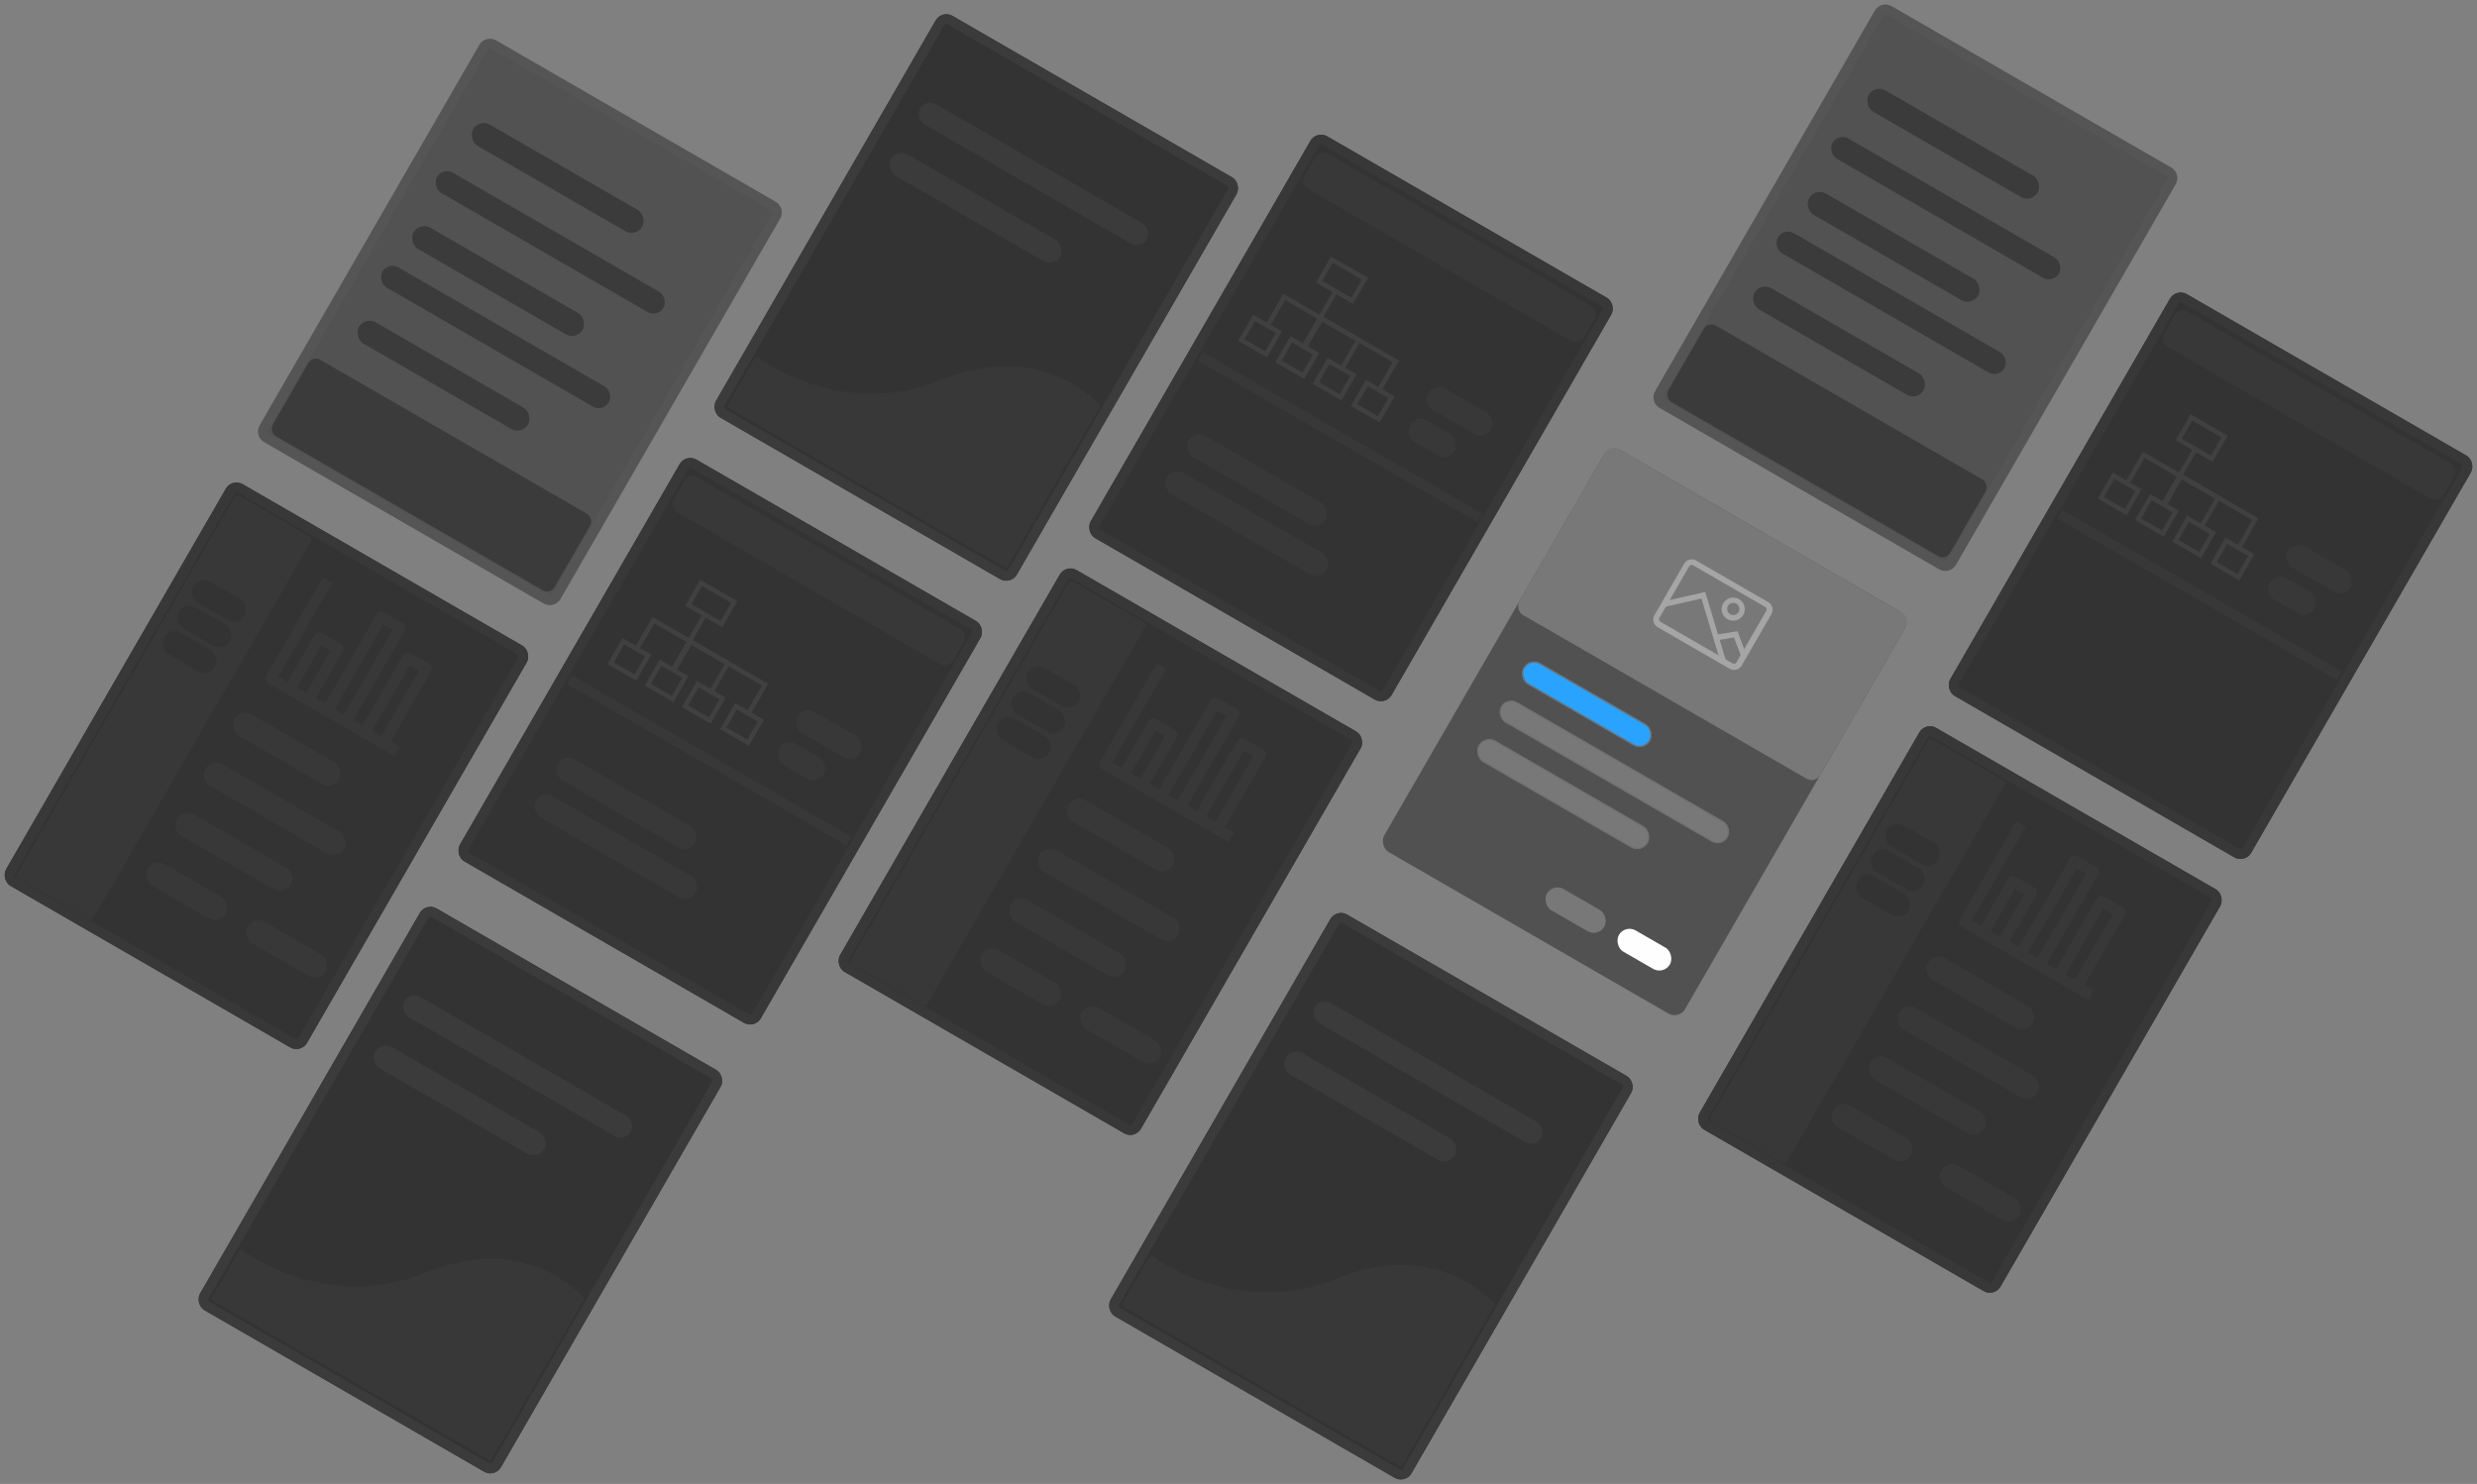 <svg xmlns="http://www.w3.org/2000/svg" xmlns:xlink="http://www.w3.org/1999/xlink" width="2017.845" height="1209.042" viewBox="0 0 2017.845 1209.042">
  <rect x="0" y="0" width="2017.845" height="1209.042" fill="#808080" stroke="none"/>
  <defs>
    <clipPath id="clip-path">
      <rect id="Rectangle_25" data-name="Rectangle 25" width="214" height="104" transform="translate(1614 426)" fill="#404040" stroke="#707070" stroke-width="1"/>
    </clipPath>
    <clipPath id="clip-path-3">
      <rect id="Rectangle_24" data-name="Rectangle 24" width="149" height="97" transform="translate(1345 380)" fill="#383838" stroke="#383838" stroke-width="1"/>
    </clipPath>
    <clipPath id="clip-path-4">
      <rect id="Rectangle_6" data-name="Rectangle 6" width="94" height="63" transform="translate(0.087 -0.044)" fill="#a5a5a5" stroke="#707070" stroke-width="1"/>
    </clipPath>
  </defs>
  <g id="Group_24" data-name="Group 24" transform="translate(66.622 -47.25)">
    <g id="Group_22" data-name="Group 22" transform="translate(370.852 -135.696) rotate(30)">
      <g id="Group_4" data-name="Group 4" transform="translate(-25.949 -352.57)">
        <g id="Rectangle_3" data-name="Rectangle 3" transform="translate(407 353)" fill="#333" stroke="#3b3b3b" stroke-width="8">
          <rect width="283" height="378" rx="10" stroke="none"/>
          <rect x="4" y="4" width="275" height="370" rx="6" fill="none"/>
        </g>
        <rect id="Rectangle_8" data-name="Rectangle 8" width="213" height="19" rx="9.5" transform="translate(432 422)" fill="#3b3b3b"/>
        <rect id="Rectangle_9" data-name="Rectangle 9" width="159" height="20" rx="10" transform="translate(432 469)" fill="#3b3b3b"/>
        <path id="Path_4" data-name="Path 4" d="M517.98,1842.215v47.639H781.215V1736.917s-66.982-25.058-122.3,46.045-140.931,59.253-140.931,59.253Z" transform="translate(-101 -1169)" fill="#383838"/>
      </g>
      <g id="Group_7" data-name="Group 7" transform="translate(-1093.819 66.819)">
        <g id="Rectangle_3-2" data-name="Rectangle 3" transform="translate(1475 351)" fill="#333" stroke="#383838" stroke-width="8">
          <rect width="283" height="378" rx="10" stroke="none"/>
          <rect x="4" y="4" width="275" height="370" rx="6" fill="none"/>
        </g>
        <path id="Path_8" data-name="Path 8" d="M8,0H255a8,8,0,0,1,8,8V25a8,8,0,0,1-8,8H8a8,8,0,0,1-8-8V8A8,8,0,0,1,8,0Z" transform="translate(1485 363)" fill="#383838"/>
        <rect id="Rectangle_37" data-name="Rectangle 37" width="263" height="8" transform="translate(1485 554)" fill="#383838"/>
        <rect id="Rectangle_35" data-name="Rectangle 35" width="59" height="20" rx="10" transform="translate(1661 481)" fill="#383838"/>
        <rect id="Rectangle_36" data-name="Rectangle 36" width="42" height="20" rx="10" transform="translate(1661 511)" fill="#383838"/>
        <rect id="Rectangle_31" data-name="Rectangle 31" width="129" height="20" rx="10" transform="translate(1511 612)" fill="#383838"/>
        <rect id="Rectangle_32" data-name="Rectangle 32" width="150" height="20" rx="10" transform="translate(1511 647)" fill="#383838"/>
        <g id="Mask_Group_3" data-name="Mask Group 3" transform="translate(-167 8)" clip-path="url(#clip-path)">
          <g id="iconfinder_flow_chart_172564" transform="translate(1672.446 426)">
            <rect id="Rectangle_26" data-name="Rectangle 26" width="31.116" height="20.8" transform="translate(33.061 2.08)" fill="none" stroke="#404040" stroke-linecap="round" stroke-miterlimit="10" stroke-width="3.76"/>
            <rect id="Rectangle_27" data-name="Rectangle 27" width="23.337" height="20.8" transform="translate(36.95 74.88)" fill="none" stroke="#404040" stroke-linecap="round" stroke-miterlimit="10" stroke-width="3.76"/>
            <rect id="Rectangle_28" data-name="Rectangle 28" width="23.337" height="20.8" transform="translate(1.945 74.88)" fill="none" stroke="#404040" stroke-linecap="round" stroke-miterlimit="10" stroke-width="3.76"/>
            <rect id="Rectangle_29" data-name="Rectangle 29" width="23.337" height="20.8" transform="translate(71.956 74.88)" fill="none" stroke="#404040" stroke-linecap="round" stroke-miterlimit="10" stroke-width="3.76"/>
            <rect id="Rectangle_33" data-name="Rectangle 33" width="23.337" height="20.8" transform="translate(107.956 74.88)" fill="none" stroke="#404040" stroke-linecap="round" stroke-miterlimit="10" stroke-width="3.76"/>
            <rect id="Rectangle_30" data-name="Rectangle 30" width="97.237" height="104" fill="none"/>
            <line id="Line_1" data-name="Line 1" y1="52" transform="translate(48.619 22.88)" fill="none" stroke="#404040" stroke-linecap="round" stroke-miterlimit="10" stroke-width="3.76"/>
            <path id="Path_5" data-name="Path 5" d="M83.171,70.28V43.24H13.16V70.28" transform="translate(36.453 4.6)" fill="none" stroke="#404040" stroke-linecap="round" stroke-miterlimit="10" stroke-width="3.76"/>
            <path id="Path_6" data-name="Path 6" d="M83.171,70.28V43.24H13.16V70.28" transform="translate(1.453 4.6)" fill="none" stroke="#404040" stroke-linecap="round" stroke-miterlimit="10" stroke-width="3.76"/>
          </g>
        </g>
      </g>
      <g id="Group_18" data-name="Group 18" transform="translate(-26.278 487.378)">
        <g id="Rectangle_3-3" data-name="Rectangle 3" transform="translate(407 353)" fill="#333" stroke="#3b3b3b" stroke-width="8">
          <rect width="283" height="378" rx="10" stroke="none"/>
          <rect x="4" y="4" width="275" height="370" rx="6" fill="none"/>
        </g>
        <rect id="Rectangle_8-2" data-name="Rectangle 8" width="213" height="19" rx="9.5" transform="translate(432 422)" fill="#3b3b3b"/>
        <rect id="Rectangle_9-2" data-name="Rectangle 9" width="159" height="20" rx="10" transform="translate(432 469)" fill="#3b3b3b"/>
        <path id="Path_4-2" data-name="Path 4" d="M517.98,1842.215v47.639H781.215V1736.917s-66.982-25.058-122.3,46.045-140.931,59.253-140.931,59.253Z" transform="translate(-101 -1169)" fill="#383838"/>
      </g>
    </g>
    <g id="Group_23" data-name="Group 23">
      <g id="Group_17" data-name="Group 17" transform="translate(-230.793 -733.213) rotate(30)">
        <g id="Group_10" data-name="Group 10" transform="translate(39.288 -201.565)">
          <g id="Rectangle_3-4" data-name="Rectangle 3" transform="translate(1475 351)" fill="#333" stroke="#383838" stroke-width="8">
            <rect width="283" height="378" rx="10" stroke="none"/>
            <rect x="4" y="4" width="275" height="370" rx="6" fill="none"/>
          </g>
          <path id="Path_8-2" data-name="Path 8" d="M8,0H255a8,8,0,0,1,8,8V25a8,8,0,0,1-8,8H8a8,8,0,0,1-8-8V8A8,8,0,0,1,8,0Z" transform="translate(1485 363)" fill="#383838"/>
          <rect id="Rectangle_37-2" data-name="Rectangle 37" width="263" height="8" transform="translate(1485 554)" fill="#383838"/>
          <rect id="Rectangle_35-2" data-name="Rectangle 35" width="59" height="20" rx="10" transform="translate(1661 481)" fill="#383838"/>
          <rect id="Rectangle_36-2" data-name="Rectangle 36" width="42" height="20" rx="10" transform="translate(1661 511)" fill="#383838"/>
          <rect id="Rectangle_31-2" data-name="Rectangle 31" width="129" height="20" rx="10" transform="translate(1511 612)" fill="#383838"/>
          <rect id="Rectangle_32-2" data-name="Rectangle 32" width="150" height="20" rx="10" transform="translate(1511 647)" fill="#383838"/>
          <g id="Mask_Group_3-2" data-name="Mask Group 3" transform="translate(-167 8)" clip-path="url(#clip-path)">
            <g id="iconfinder_flow_chart_172564-2" data-name="iconfinder_flow_chart_172564" transform="translate(1672.446 426)">
              <rect id="Rectangle_26-2" data-name="Rectangle 26" width="31.116" height="20.8" transform="translate(33.061 2.08)" fill="none" stroke="#404040" stroke-linecap="round" stroke-miterlimit="10" stroke-width="3.76"/>
              <rect id="Rectangle_27-2" data-name="Rectangle 27" width="23.337" height="20.8" transform="translate(36.95 74.88)" fill="none" stroke="#404040" stroke-linecap="round" stroke-miterlimit="10" stroke-width="3.76"/>
              <rect id="Rectangle_28-2" data-name="Rectangle 28" width="23.337" height="20.8" transform="translate(1.945 74.88)" fill="none" stroke="#404040" stroke-linecap="round" stroke-miterlimit="10" stroke-width="3.76"/>
              <rect id="Rectangle_29-2" data-name="Rectangle 29" width="23.337" height="20.8" transform="translate(71.956 74.88)" fill="none" stroke="#404040" stroke-linecap="round" stroke-miterlimit="10" stroke-width="3.76"/>
              <rect id="Rectangle_33-2" data-name="Rectangle 33" width="23.337" height="20.8" transform="translate(107.956 74.88)" fill="none" stroke="#404040" stroke-linecap="round" stroke-miterlimit="10" stroke-width="3.76"/>
              <rect id="Rectangle_30-2" data-name="Rectangle 30" width="97.237" height="104" fill="none"/>
              <line id="Line_1-2" data-name="Line 1" y1="52" transform="translate(48.619 22.88)" fill="none" stroke="#404040" stroke-linecap="round" stroke-miterlimit="10" stroke-width="3.76"/>
              <path id="Path_5-2" data-name="Path 5" d="M83.171,70.28V43.24H13.16V70.28" transform="translate(36.453 4.6)" fill="none" stroke="#404040" stroke-linecap="round" stroke-miterlimit="10" stroke-width="3.76"/>
              <path id="Path_6-2" data-name="Path 6" d="M83.171,70.28V43.24H13.16V70.28" transform="translate(1.453 4.6)" fill="none" stroke="#404040" stroke-linecap="round" stroke-miterlimit="10" stroke-width="3.76"/>
            </g>
          </g>
        </g>
        <g id="Group_9" data-name="Group 9" transform="translate(377.152 208.561)">
          <g id="Rectangle_3-5" data-name="Rectangle 3" transform="translate(1137 349)" fill="#333" stroke="#383838" stroke-width="8">
            <rect width="283" height="378" rx="10" stroke="none"/>
            <rect x="4" y="4" width="275" height="370" rx="6" fill="none"/>
          </g>
          <g id="Path_7" data-name="Path 7" transform="translate(1218.5 358.5) rotate(90)" fill="#383838">
            <path d="M 357 71.5 L 3 71.5 C 1.622 71.5 0.5 70.379 0.5 69 L 0.5 3 C 0.5 1.622 1.622 0.5 3 0.5 L 357 0.5 C 358.379 0.5 359.5 1.622 359.5 3 L 359.5 69 C 359.5 70.379 358.379 71.5 357 71.5 Z" stroke="none"/>
            <path d="M 3 1 C 1.897 1 1 1.897 1 3 L 1 69 C 1 70.103 1.897 71 3 71 L 357 71 C 358.103 71 359 70.103 359 69 L 359 3 C 359 1.897 358.103 1 357 1 L 3 1 M 3 0 L 357 0 C 358.657 0 360 1.343 360 3 L 360 69 C 360 70.657 358.657 72 357 72 L 3 72 C 1.343 72 0 70.657 0 69 L 0 3 C 0 1.343 1.343 0 3 0 Z" stroke="none" fill="#383838"/>
          </g>
          <g id="Rectangle_15" data-name="Rectangle 15" transform="translate(1237 508)" fill="#383838" stroke="#383838" stroke-width="1">
            <rect width="98" height="20" rx="10" stroke="none"/>
            <rect x="0.5" y="0.5" width="97" height="19" rx="9.5" fill="none"/>
          </g>
          <g id="Rectangle_22" data-name="Rectangle 22" transform="translate(1237 649)" fill="#383838" stroke="#383838" stroke-width="1">
            <rect width="73" height="20" rx="10" stroke="none"/>
            <rect x="0.5" y="0.5" width="72" height="19" rx="9.5" fill="none"/>
          </g>
          <g id="Rectangle_23" data-name="Rectangle 23" transform="translate(1331 649)" fill="#383838" stroke="#383838" stroke-width="1">
            <rect width="73" height="20" rx="10" stroke="none"/>
            <rect x="0.5" y="0.5" width="72" height="19" rx="9.5" fill="none"/>
          </g>
          <g id="Rectangle_16" data-name="Rectangle 16" transform="translate(1237 555)" fill="#383838" stroke="#383838" stroke-width="1">
            <rect width="130" height="20" rx="10" stroke="none"/>
            <rect x="0.5" y="0.5" width="129" height="19" rx="9.5" fill="none"/>
          </g>
          <g id="Rectangle_17" data-name="Rectangle 17" transform="translate(1237 602)" fill="#383838" stroke="#383838" stroke-width="1">
            <rect width="107" height="20" rx="10" stroke="none"/>
            <rect x="0.5" y="0.5" width="106" height="19" rx="9.5" fill="none"/>
          </g>
          <rect id="Rectangle_19" data-name="Rectangle 19" width="48" height="20" rx="10" transform="translate(1154 431)" fill="#333"/>
          <rect id="Rectangle_20" data-name="Rectangle 20" width="48" height="20" rx="10" transform="translate(1154 455)" fill="#333"/>
          <rect id="Rectangle_21" data-name="Rectangle 21" width="48" height="20" rx="10" transform="translate(1154 479)" fill="#333"/>
          <g id="Mask_Group_2" data-name="Mask Group 2" transform="translate(-116 2)" clip-path="url(#clip-path-3)">
            <g id="_2" data-name="2" transform="translate(1357.684 380)">
              <path id="bar_chart_graph_analysis" d="M121.273,104.773V38.636a4.409,4.409,0,0,0-4.409-4.409H99.227a4.409,4.409,0,0,0-4.409,4.409v66.136H86V21a4.409,4.409,0,0,0-4.409-4.409H63.955A4.409,4.409,0,0,0,59.545,21v83.773H50.727V60.682a4.409,4.409,0,0,0-4.409-4.409H28.682a4.409,4.409,0,0,0-4.409,4.409v44.091H15.455V16.591H6.636v92.591a4.409,4.409,0,0,0,4.409,4.409H130.091v-8.818ZM103.636,43.045h8.818v61.727h-8.818ZM68.364,25.409h8.818v79.364H68.364ZM33.091,65.091h8.818v39.682H33.091Z" transform="translate(-6.636 -16.591)" fill="#383838"/>
            </g>
          </g>
        </g>
      </g>
      <g id="Group_5" data-name="Group 5" transform="translate(746.633 -281.586) rotate(30)">
        <rect id="Rectangle_3-6" data-name="Rectangle 3" width="283" height="378" rx="10" transform="translate(777 349)" fill="#515151"/>
        <rect id="Rectangle_10" data-name="Rectangle 10" width="48" height="20" rx="10" transform="translate(983.113 681.691)" fill="#fefefe"/>
        <g id="Component_5_1" data-name="Component 5 – 1" transform="translate(777 349)">
          <rect id="Rectangle_5" data-name="Rectangle 5" width="283" height="156" rx="8" fill="#787878"/>
          <g id="Mask_Group_1" data-name="Mask Group 1" transform="translate(94.913 47.044)" clip-path="url(#clip-path-4)">
            <g id="iconfinder_picture_1814111" transform="translate(5.998)">
              <g id="Icon-Image" transform="translate(0 0)">
                <path id="Fill-12" d="M-485.555-390.368H-553.25a7.241,7.241,0,0,1-7.2-7.2V-445.9a7.241,7.241,0,0,1,7.2-7.2h67.695a7.241,7.241,0,0,1,7.2,7.2v48.329a7.241,7.241,0,0,1-7.2,7.2Zm-67.866-58.1a2.343,2.343,0,0,0-2.4,2.4v48.329a2.343,2.343,0,0,0,2.4,2.4h67.695a2.343,2.343,0,0,0,2.4-2.4v-48.329a2.343,2.343,0,0,0-2.4-2.4Z" transform="translate(560.448 453.093)" fill="#a5a5a5"/>
                <path id="Fill-13" d="M-498.072-422.405a9.4,9.4,0,0,1-9.426-9.426,9.51,9.51,0,0,1,9.426-9.426,9.51,9.51,0,0,1,9.426,9.426,9.51,9.51,0,0,1-9.426,9.426Zm0-14.567a4.974,4.974,0,0,0-4.97,4.97,4.974,4.974,0,0,0,4.97,4.97A4.974,4.974,0,0,0-493.1-432a4.974,4.974,0,0,0-4.97-4.97Z" transform="translate(551.199 451.026)" fill="#a5a5a5"/>
                <path id="Fill-14" d="M-494.322-387.308-533.911-424.5l-22.622,20.908-3.085-3.256,25.707-23.822,42.674,40.1-3.085,3.256" transform="translate(560.303 449.176)" fill="#a5a5a5"/>
                <path id="Fill-15" d="M-471.283-396.564l-13.2-10.626-10.968,9.083-2.913-3.6,13.882-11.311,15.938,13.025-2.742,3.428" transform="translate(549.603 446.093)" fill="#a5a5a5"/>
              </g>
            </g>
          </g>
          <g id="Rectangle_7" data-name="Rectangle 7" transform="translate(30 183)" fill="#2aa3ff" stroke="#707070" stroke-width="1">
            <rect width="119" height="20" rx="10" stroke="none"/>
            <rect x="0.5" y="0.5" width="118" height="19" rx="9.5" fill="none"/>
          </g>
          <g id="Rectangle_8-3" data-name="Rectangle 8" transform="translate(30 220)" fill="#787878" stroke="#707070" stroke-width="1">
            <rect width="213" height="19" rx="9.5" stroke="none"/>
            <rect x="0.5" y="0.5" width="212" height="18" rx="9" fill="none"/>
          </g>
          <g id="Rectangle_9-3" data-name="Rectangle 9" transform="translate(30 256)" fill="#787878" stroke="#707070" stroke-width="1">
            <rect width="159" height="20" rx="10" stroke="none"/>
            <rect x="0.5" y="0.5" width="158" height="19" rx="9.5" fill="none"/>
          </g>
          <rect id="Rectangle_11" data-name="Rectangle 11" width="54" height="20" rx="10" transform="translate(138.469 332.819)" fill="#787878"/>
        </g>
      </g>
      <g id="Group_14" data-name="Group 14" transform="translate(846.156 278.228) rotate(30)">
        <g id="Rectangle_3-7" data-name="Rectangle 3" transform="translate(407 353)" fill="#333" stroke="#3b3b3b" stroke-width="8">
          <rect width="283" height="378" rx="10" stroke="none"/>
          <rect x="4" y="4" width="275" height="370" rx="6" fill="none"/>
        </g>
        <rect id="Rectangle_8-4" data-name="Rectangle 8" width="213" height="19" rx="9.5" transform="translate(432 422)" fill="#3b3b3b"/>
        <rect id="Rectangle_9-4" data-name="Rectangle 9" width="159" height="20" rx="10" transform="translate(432 469)" fill="#3b3b3b"/>
        <path id="Path_4-3" data-name="Path 4" d="M517.98,1842.215v47.639H781.215V1736.917s-66.982-25.058-122.3,46.045-140.931,59.253-140.931,59.253Z" transform="translate(-101 -1169)" fill="#383838"/>
      </g>
      <g id="Group_12" data-name="Group 12" transform="translate(1580.417 -289.492) rotate(30)">
        <g id="Path_3" data-name="Path 3" transform="translate(69 349)" fill="#333" opacity="0.6">
          <path d="M 273 374 L 208.797 374 L 10 374 C 6.692 374 4 371.308 4 368 L 4 10 C 4 6.692 6.692 4 10 4 L 190.889 4 L 197.142 4 L 273 4 C 276.308 4 279 6.692 279 10 L 279 368 C 279 371.308 276.308 374 273 374 Z" stroke="none"/>
          <path d="M 10 8 C 8.897 8 8 8.897 8 10 L 8 368 C 8 369.103 8.897 370 10 370 L 208.797 370 L 273 370 C 274.103 370 275 369.103 275 368 L 275 10 C 275 8.897 274.103 8 273 8 L 213.437 8 L 190.889 8 L 10 8 M 10 0 C 10 0 144.103 0 190.889 0 C 208.008 0 213.437 0 213.437 0 L 197.142 0 L 273 0 C 278.523 0 283 4.477 283 10 L 283 368 C 283 373.523 278.523 378 273 378 L 208.797 378 L 10 378 C 4.477 378 0 373.523 0 368 L 0 10 C 0 4.477 4.477 0 10 0 Z" stroke="none" fill="#383838"/>
        </g>
        <rect id="Rectangle_8-5" data-name="Rectangle 8" width="213" height="19" rx="9.5" transform="translate(93 460)" fill="#3b3b3b"/>
        <rect id="Rectangle_14" data-name="Rectangle 14" width="213" height="19" rx="9.5" transform="translate(93 549)" fill="#3b3b3b"/>
        <rect id="Rectangle_9-5" data-name="Rectangle 9" width="159" height="20" rx="10" transform="translate(99 411)" fill="#3b3b3b"/>
        <rect id="Rectangle_12" data-name="Rectangle 12" width="159" height="20" rx="10" transform="translate(99 508)" fill="#3b3b3b"/>
        <rect id="Rectangle_13" data-name="Rectangle 13" width="159" height="20" rx="10" transform="translate(99 597)" fill="#3b3b3b"/>
        <rect id="Rectangle_11-2" data-name="Rectangle 11" width="265" height="72" rx="7" transform="translate(78 646)" fill="#3b3b3b"/>
      </g>
      <g id="Group_15" data-name="Group 15" transform="translate(104.529 -62.655) rotate(30)">
        <g id="Group_3" data-name="Group 3" transform="translate(194.164 -341.835)">
          <g id="Path_3-2" data-name="Path 3" transform="translate(69 349)" fill="#333" opacity="0.6">
            <path d="M 273 374 L 208.797 374 L 10 374 C 6.692 374 4 371.308 4 368 L 4 10 C 4 6.692 6.692 4 10 4 L 190.889 4 L 197.142 4 L 273 4 C 276.308 4 279 6.692 279 10 L 279 368 C 279 371.308 276.308 374 273 374 Z" stroke="none"/>
            <path d="M 10 8 C 8.897 8 8 8.897 8 10 L 8 368 C 8 369.103 8.897 370 10 370 L 208.797 370 L 273 370 C 274.103 370 275 369.103 275 368 L 275 10 C 275 8.897 274.103 8 273 8 L 213.437 8 L 190.889 8 L 10 8 M 10 0 C 10 0 144.103 0 190.889 0 C 208.008 0 213.437 0 213.437 0 L 197.142 0 L 273 0 C 278.523 0 283 4.477 283 10 L 283 368 C 283 373.523 278.523 378 273 378 L 208.797 378 L 10 378 C 4.477 378 0 373.523 0 368 L 0 10 C 0 4.477 4.477 0 10 0 Z" stroke="none" fill="#383838"/>
          </g>
          <rect id="Rectangle_8-6" data-name="Rectangle 8" width="213" height="19" rx="9.5" transform="translate(93 460)" fill="#3b3b3b"/>
          <rect id="Rectangle_14-2" data-name="Rectangle 14" width="213" height="19" rx="9.5" transform="translate(93 549)" fill="#3b3b3b"/>
          <rect id="Rectangle_9-6" data-name="Rectangle 9" width="159" height="20" rx="10" transform="translate(99 411)" fill="#3b3b3b"/>
          <rect id="Rectangle_12-2" data-name="Rectangle 12" width="159" height="20" rx="10" transform="translate(99 508)" fill="#3b3b3b"/>
          <rect id="Rectangle_13-2" data-name="Rectangle 13" width="159" height="20" rx="10" transform="translate(99 597)" fill="#3b3b3b"/>
          <rect id="Rectangle_11-3" data-name="Rectangle 11" width="265" height="72" rx="7" transform="translate(78 646)" fill="#3b3b3b"/>
        </g>
        <g id="Group_6" data-name="Group 6" transform="translate(-871.848 74.561)">
          <g id="Rectangle_3-8" data-name="Rectangle 3" transform="translate(1137 349)" fill="#333" stroke="#383838" stroke-width="8">
            <rect width="283" height="378" rx="10" stroke="none"/>
            <rect x="4" y="4" width="275" height="370" rx="6" fill="none"/>
          </g>
          <g id="Path_7-2" data-name="Path 7" transform="translate(1218.5 358.5) rotate(90)" fill="#383838">
            <path d="M 357 71.5 L 3 71.5 C 1.622 71.5 0.5 70.379 0.5 69 L 0.5 3 C 0.5 1.622 1.622 0.5 3 0.5 L 357 0.5 C 358.379 0.5 359.5 1.622 359.5 3 L 359.5 69 C 359.5 70.379 358.379 71.5 357 71.5 Z" stroke="none"/>
            <path d="M 3 1 C 1.897 1 1 1.897 1 3 L 1 69 C 1 70.103 1.897 71 3 71 L 357 71 C 358.103 71 359 70.103 359 69 L 359 3 C 359 1.897 358.103 1 357 1 L 3 1 M 3 0 L 357 0 C 358.657 0 360 1.343 360 3 L 360 69 C 360 70.657 358.657 72 357 72 L 3 72 C 1.343 72 0 70.657 0 69 L 0 3 C 0 1.343 1.343 0 3 0 Z" stroke="none" fill="#383838"/>
          </g>
          <g id="Rectangle_15-2" data-name="Rectangle 15" transform="translate(1237 508)" fill="#383838" stroke="#383838" stroke-width="1">
            <rect width="98" height="20" rx="10" stroke="none"/>
            <rect x="0.5" y="0.5" width="97" height="19" rx="9.5" fill="none"/>
          </g>
          <g id="Rectangle_22-2" data-name="Rectangle 22" transform="translate(1237 649)" fill="#383838" stroke="#383838" stroke-width="1">
            <rect width="73" height="20" rx="10" stroke="none"/>
            <rect x="0.5" y="0.5" width="72" height="19" rx="9.5" fill="none"/>
          </g>
          <g id="Rectangle_23-2" data-name="Rectangle 23" transform="translate(1331 649)" fill="#383838" stroke="#383838" stroke-width="1">
            <rect width="73" height="20" rx="10" stroke="none"/>
            <rect x="0.5" y="0.5" width="72" height="19" rx="9.5" fill="none"/>
          </g>
          <g id="Rectangle_16-2" data-name="Rectangle 16" transform="translate(1237 555)" fill="#383838" stroke="#383838" stroke-width="1">
            <rect width="130" height="20" rx="10" stroke="none"/>
            <rect x="0.5" y="0.5" width="129" height="19" rx="9.5" fill="none"/>
          </g>
          <g id="Rectangle_17-2" data-name="Rectangle 17" transform="translate(1237 602)" fill="#383838" stroke="#383838" stroke-width="1">
            <rect width="107" height="20" rx="10" stroke="none"/>
            <rect x="0.5" y="0.5" width="106" height="19" rx="9.5" fill="none"/>
          </g>
          <rect id="Rectangle_19-2" data-name="Rectangle 19" width="48" height="20" rx="10" transform="translate(1154 431)" fill="#333"/>
          <rect id="Rectangle_20-2" data-name="Rectangle 20" width="48" height="20" rx="10" transform="translate(1154 455)" fill="#333"/>
          <rect id="Rectangle_21-2" data-name="Rectangle 21" width="48" height="20" rx="10" transform="translate(1154 479)" fill="#333"/>
          <g id="Mask_Group_2-2" data-name="Mask Group 2" transform="translate(-116 2)" clip-path="url(#clip-path-3)">
            <g id="_2-2" data-name="2" transform="translate(1357.684 380)">
              <path id="bar_chart_graph_analysis-2" data-name="bar_chart_graph_analysis" d="M121.273,104.773V38.636a4.409,4.409,0,0,0-4.409-4.409H99.227a4.409,4.409,0,0,0-4.409,4.409v66.136H86V21a4.409,4.409,0,0,0-4.409-4.409H63.955A4.409,4.409,0,0,0,59.545,21v83.773H50.727V60.682a4.409,4.409,0,0,0-4.409-4.409H28.682a4.409,4.409,0,0,0-4.409,4.409v44.091H15.455V16.591H6.636v92.591a4.409,4.409,0,0,0,4.409,4.409H130.091v-8.818ZM103.636,43.045h8.818v61.727h-8.818ZM68.364,25.409h8.818v79.364H68.364ZM33.091,65.091h8.818v39.682H33.091Z" transform="translate(-6.636 -16.591)" fill="#383838"/>
            </g>
          </g>
        </g>
      </g>
      <g id="Group_21" data-name="Group 21" transform="translate(-65.589 250.482) rotate(2)">
        <g id="Group_20" data-name="Group 20">
          <rect id="Rectangle_31-3" data-name="Rectangle 31" width="129" height="20" rx="10" transform="translate(1680.998 216.937) rotate(28)" fill="#383838"/>
          <rect id="Rectangle_32-3" data-name="Rectangle 32" width="150" height="20" rx="10" transform="translate(1664.567 247.84) rotate(28)" fill="#383838"/>
          <g id="Rectangle_3-9" data-name="Rectangle 3" transform="translate(1771.744 -30.413) rotate(28)" fill="#333" stroke="#383838" stroke-width="8">
            <rect width="283" height="378" rx="10" stroke="none"/>
            <rect x="4" y="4" width="275" height="370" rx="6" fill="none"/>
          </g>
          <path id="Path_8-3" data-name="Path 8" d="M8,0H255a8,8,0,0,1,8,8V25a8,8,0,0,1-8,8H8a8,8,0,0,1-8-8V8A8,8,0,0,1,8,0Z" transform="translate(1774.94 -15.123) rotate(28)" fill="#383838"/>
          <rect id="Rectangle_37-3" data-name="Rectangle 37" width="263" height="8" transform="translate(1685.271 153.52) rotate(28)" fill="#383838"/>
          <rect id="Rectangle_35-3" data-name="Rectangle 35" width="59" height="20" rx="10" transform="translate(1874.941 171.692) rotate(28)" fill="#383838"/>
          <rect id="Rectangle_36-3" data-name="Rectangle 36" width="42" height="20" rx="10" transform="translate(1860.857 198.18) rotate(28)" fill="#383838"/>
          <g id="Mask_Group_3-3" data-name="Mask Group 3" transform="translate(482.973 -1104.137) rotate(28)" clip-path="url(#clip-path)">
            <g id="iconfinder_flow_chart_172564-3" data-name="iconfinder_flow_chart_172564" transform="translate(1672.446 426)">
              <rect id="Rectangle_26-3" data-name="Rectangle 26" width="31.116" height="20.8" transform="translate(33.061 2.08)" fill="none" stroke="#404040" stroke-linecap="round" stroke-miterlimit="10" stroke-width="3.76"/>
              <rect id="Rectangle_27-3" data-name="Rectangle 27" width="23.337" height="20.8" transform="translate(36.95 74.88)" fill="none" stroke="#404040" stroke-linecap="round" stroke-miterlimit="10" stroke-width="3.76"/>
              <rect id="Rectangle_28-3" data-name="Rectangle 28" width="23.337" height="20.8" transform="translate(1.945 74.88)" fill="none" stroke="#404040" stroke-linecap="round" stroke-miterlimit="10" stroke-width="3.76"/>
              <rect id="Rectangle_29-3" data-name="Rectangle 29" width="23.337" height="20.8" transform="translate(71.956 74.88)" fill="none" stroke="#404040" stroke-linecap="round" stroke-miterlimit="10" stroke-width="3.76"/>
              <rect id="Rectangle_33-3" data-name="Rectangle 33" width="23.337" height="20.8" transform="translate(107.956 74.88)" fill="none" stroke="#404040" stroke-linecap="round" stroke-miterlimit="10" stroke-width="3.76"/>
              <rect id="Rectangle_30-3" data-name="Rectangle 30" width="97.237" height="104" fill="none"/>
              <line id="Line_1-3" data-name="Line 1" y1="52" transform="translate(48.619 22.88)" fill="none" stroke="#404040" stroke-linecap="round" stroke-miterlimit="10" stroke-width="3.76"/>
              <path id="Path_5-3" data-name="Path 5" d="M83.171,70.28V43.24H13.16V70.28" transform="translate(36.453 4.6)" fill="none" stroke="#404040" stroke-linecap="round" stroke-miterlimit="10" stroke-width="3.76"/>
              <path id="Path_6-3" data-name="Path 6" d="M83.171,70.28V43.24H13.16V70.28" transform="translate(1.453 4.6)" fill="none" stroke="#404040" stroke-linecap="round" stroke-miterlimit="10" stroke-width="3.76"/>
            </g>
          </g>
          <g id="Rectangle_3-10" data-name="Rectangle 3" transform="translate(1580.021 329.876) rotate(28)" fill="#333" stroke="#383838" stroke-width="8">
            <rect width="283" height="378" rx="10" stroke="none"/>
            <rect x="4" y="4" width="275" height="370" rx="6" fill="none"/>
          </g>
        </g>
        <g id="Path_7-3" data-name="Path 7" transform="translate(1647.521 376.526) rotate(118)" fill="#383838">
          <path d="M 357 71.5 L 3 71.5 C 1.622 71.5 0.5 70.379 0.5 69 L 0.5 3 C 0.5 1.622 1.622 0.5 3 0.5 L 357 0.5 C 358.379 0.5 359.5 1.622 359.5 3 L 359.5 69 C 359.5 70.379 358.379 71.5 357 71.5 Z" stroke="none"/>
          <path d="M 3 1 C 1.897 1 1 1.897 1 3 L 1 69 C 1 70.103 1.897 71 3 71 L 357 71 C 358.103 71 359 70.103 359 69 L 359 3 C 359 1.897 358.103 1 357 1 L 3 1 M 3 0 L 357 0 C 358.657 0 360 1.343 360 3 L 360 69 C 360 70.657 358.657 72 357 72 L 3 72 C 1.343 72 0 70.657 0 69 L 0 3 C 0 1.343 1.343 0 3 0 Z" stroke="none" fill="#383838"/>
        </g>
        <g id="Rectangle_15-3" data-name="Rectangle 15" transform="translate(1593.67 517.212) rotate(28)" fill="#383838" stroke="#383838" stroke-width="1">
          <rect width="98" height="20" rx="10" stroke="none"/>
          <rect x="0.5" y="0.5" width="97" height="19" rx="9.5" fill="none"/>
        </g>
        <g id="Rectangle_23-3" data-name="Rectangle 23" transform="translate(1610.471 685.838) rotate(28)" fill="#383838" stroke="#383838" stroke-width="1">
          <rect width="73" height="20" rx="10" stroke="none"/>
          <rect x="0.5" y="0.5" width="72" height="19" rx="9.5" fill="none"/>
        </g>
        <g id="Rectangle_38" data-name="Rectangle 38" transform="translate(1520.479 639.985) rotate(28)" fill="#383838" stroke="#383838" stroke-width="1">
          <rect width="73" height="20" rx="10" stroke="none"/>
          <rect x="0.5" y="0.5" width="72" height="19" rx="9.5" fill="none"/>
        </g>
        <g id="Rectangle_16-3" data-name="Rectangle 16" transform="translate(1571.604 558.71) rotate(28)" fill="#383838" stroke="#383838" stroke-width="1">
          <rect width="130" height="20" rx="10" stroke="none"/>
          <rect x="0.5" y="0.5" width="129" height="19" rx="9.5" fill="none"/>
        </g>
        <g id="Rectangle_17-3" data-name="Rectangle 17" transform="translate(1549.539 600.209) rotate(28)" fill="#383838" stroke="#383838" stroke-width="1">
          <rect width="107" height="20" rx="10" stroke="none"/>
          <rect x="0.5" y="0.5" width="106" height="19" rx="9.5" fill="none"/>
        </g>
        <rect id="Rectangle_19-3" data-name="Rectangle 19" width="48" height="20" rx="10" transform="translate(1556.534 410.259) rotate(28)" fill="#333"/>
        <rect id="Rectangle_20-3" data-name="Rectangle 20" width="48" height="20" rx="10" transform="translate(1545.267 431.449) rotate(28)" fill="#333"/>
        <rect id="Rectangle_21-3" data-name="Rectangle 21" width="48" height="20" rx="10" transform="translate(1534 452.64) rotate(28)" fill="#333"/>
        <g id="Mask_Group_2-3" data-name="Mask Group 2" transform="translate(636.594 -564.755) rotate(28)" clip-path="url(#clip-path-3)">
          <g id="_2-3" data-name="2" transform="translate(1357.684 380)">
            <path id="bar_chart_graph_analysis-3" data-name="bar_chart_graph_analysis" d="M121.273,104.773V38.636a4.409,4.409,0,0,0-4.409-4.409H99.227a4.409,4.409,0,0,0-4.409,4.409v66.136H86V21a4.409,4.409,0,0,0-4.409-4.409H63.955A4.409,4.409,0,0,0,59.545,21v83.773H50.727V60.682a4.409,4.409,0,0,0-4.409-4.409H28.682a4.409,4.409,0,0,0-4.409,4.409v44.091H15.455V16.591H6.636v92.591a4.409,4.409,0,0,0,4.409,4.409H130.091v-8.818ZM103.636,43.045h8.818v61.727h-8.818ZM68.364,25.409h8.818v79.364H68.364ZM33.091,65.091h8.818v39.682H33.091Z" transform="translate(-6.636 -16.591)" fill="#383838"/>
          </g>
        </g>
      </g>
    </g>
  </g>
</svg>
